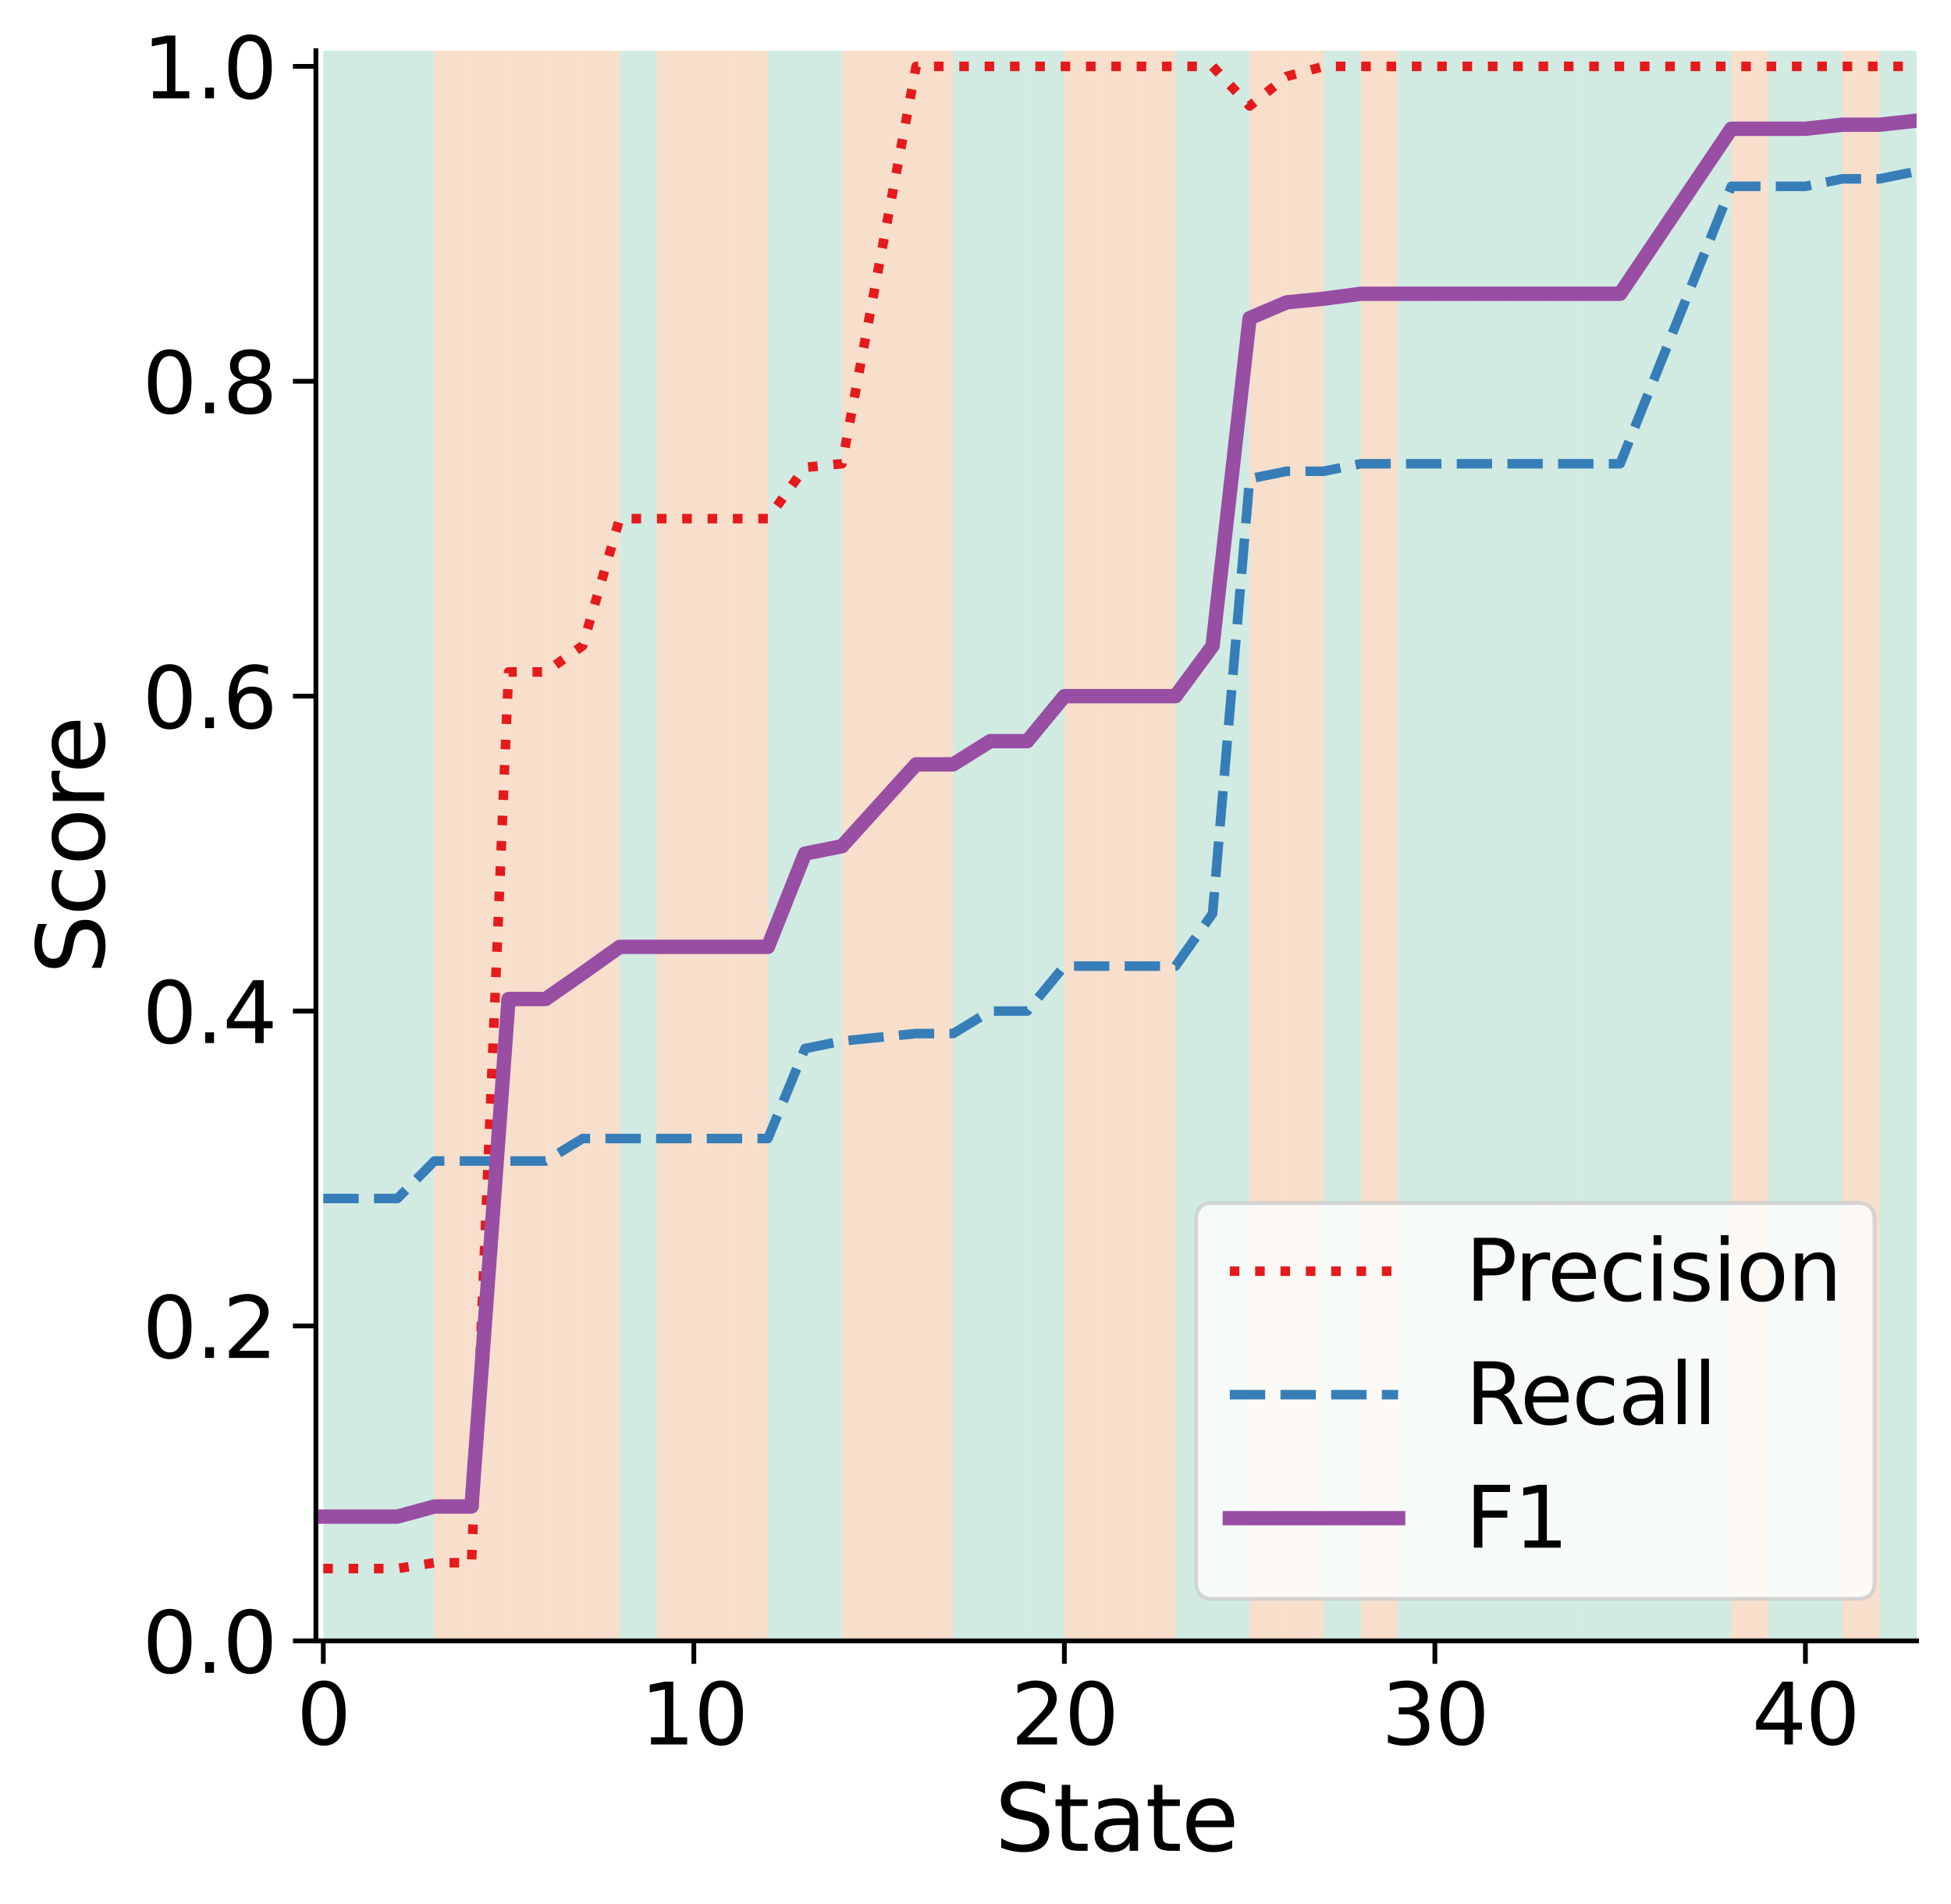 <?xml version="1.0" encoding="utf-8" standalone="no"?>
<!DOCTYPE svg PUBLIC "-//W3C//DTD SVG 1.1//EN"
  "http://www.w3.org/Graphics/SVG/1.1/DTD/svg11.dtd">
<svg xmlns:xlink="http://www.w3.org/1999/xlink" width="408.072pt" height="398.349pt" viewBox="0 0 408.072 398.349" xmlns="http://www.w3.org/2000/svg" version="1.1">
 <defs>
  <style type="text/css">*{stroke-linejoin: round; stroke-linecap: butt}</style>
 </defs>
 <g id="figure_1">
  <g id="patch_1">
   <path d="M 0 398.349 
L 408.072 398.349 
L 408.072 0 
L 0 0 
z
" style="fill: #ffffff"/>
  </g>
  <g id="axes_1">
   <g id="patch_2">
    <path d="M 66.072 343.233 
L 400.872 343.233 
L 400.872 10.593 
L 66.072 10.593 
z
" style="fill: #ffffff"/>
   </g>
   <g id="PolyCollection_1"/>
   <g id="PolyCollection_2"/>
   <g id="PolyCollection_3"/>
   <g id="PolyCollection_4">
    <defs>
     <path id="m2d27a8958d" d="M 67.621 -387.755 
L 67.621 -55.115 
L 75.371 -55.115 
L 75.371 -387.755 
L 75.371 -387.755 
L 67.621 -387.755 
z
"/>
    </defs>
    <g clip-path="url(#p460ae7060f)">
     <use xlink:href="#m2d27a8958d" x="0" y="398.349" style="fill: #1b9e77; fill-opacity: 0.2"/>
    </g>
   </g>
   <g id="PolyCollection_5">
    <defs>
     <path id="md2baa053b0" d="M 75.371 -387.755 
L 75.371 -55.115 
L 83.121 -55.115 
L 83.121 -387.755 
L 83.121 -387.755 
L 75.371 -387.755 
z
"/>
    </defs>
    <g clip-path="url(#p460ae7060f)">
     <use xlink:href="#md2baa053b0" x="0" y="398.349" style="fill: #1b9e77; fill-opacity: 0.2"/>
    </g>
   </g>
   <g id="PolyCollection_6">
    <defs>
     <path id="mcaa5034abb" d="M 83.121 -387.755 
L 83.121 -55.115 
L 90.871 -55.115 
L 90.871 -387.755 
L 90.871 -387.755 
L 83.121 -387.755 
z
"/>
    </defs>
    <g clip-path="url(#p460ae7060f)">
     <use xlink:href="#mcaa5034abb" x="0" y="398.349" style="fill: #1b9e77; fill-opacity: 0.2"/>
    </g>
   </g>
   <g id="PolyCollection_7">
    <defs>
     <path id="mc5555509c6" d="M 90.871 -387.755 
L 90.871 -55.115 
L 98.621 -55.115 
L 98.621 -387.755 
L 98.621 -387.755 
L 90.871 -387.755 
z
"/>
    </defs>
    <g clip-path="url(#p460ae7060f)">
     <use xlink:href="#mc5555509c6" x="0" y="398.349" style="fill: #d95f02; fill-opacity: 0.2"/>
    </g>
   </g>
   <g id="PolyCollection_8">
    <defs>
     <path id="mda7820eedd" d="M 98.621 -387.755 
L 98.621 -55.115 
L 106.371 -55.115 
L 106.371 -387.755 
L 106.371 -387.755 
L 98.621 -387.755 
z
"/>
    </defs>
    <g clip-path="url(#p460ae7060f)">
     <use xlink:href="#mda7820eedd" x="0" y="398.349" style="fill: #d95f02; fill-opacity: 0.2"/>
    </g>
   </g>
   <g id="PolyCollection_9">
    <defs>
     <path id="mf35cae9b6a" d="M 106.371 -387.755 
L 106.371 -55.115 
L 114.121 -55.115 
L 114.121 -387.755 
L 114.121 -387.755 
L 106.371 -387.755 
z
"/>
    </defs>
    <g clip-path="url(#p460ae7060f)">
     <use xlink:href="#mf35cae9b6a" x="0" y="398.349" style="fill: #d95f02; fill-opacity: 0.2"/>
    </g>
   </g>
   <g id="PolyCollection_10">
    <defs>
     <path id="m9982a1f786" d="M 114.121 -387.755 
L 114.121 -55.115 
L 121.871 -55.115 
L 121.871 -387.755 
L 121.871 -387.755 
L 114.121 -387.755 
z
"/>
    </defs>
    <g clip-path="url(#p460ae7060f)">
     <use xlink:href="#m9982a1f786" x="0" y="398.349" style="fill: #d95f02; fill-opacity: 0.2"/>
    </g>
   </g>
   <g id="PolyCollection_11">
    <defs>
     <path id="m561b91c0c3" d="M 121.871 -387.755 
L 121.871 -55.115 
L 129.621 -55.115 
L 129.621 -387.755 
L 129.621 -387.755 
L 121.871 -387.755 
z
"/>
    </defs>
    <g clip-path="url(#p460ae7060f)">
     <use xlink:href="#m561b91c0c3" x="0" y="398.349" style="fill: #d95f02; fill-opacity: 0.2"/>
    </g>
   </g>
   <g id="PolyCollection_12">
    <defs>
     <path id="m8f031f43ac" d="M 129.621 -387.755 
L 129.621 -55.115 
L 137.371 -55.115 
L 137.371 -387.755 
L 137.371 -387.755 
L 129.621 -387.755 
z
"/>
    </defs>
    <g clip-path="url(#p460ae7060f)">
     <use xlink:href="#m8f031f43ac" x="0" y="398.349" style="fill: #1b9e77; fill-opacity: 0.2"/>
    </g>
   </g>
   <g id="PolyCollection_13">
    <defs>
     <path id="m9c487d676a" d="M 137.371 -387.755 
L 137.371 -55.115 
L 145.121 -55.115 
L 145.121 -387.755 
L 145.121 -387.755 
L 137.371 -387.755 
z
"/>
    </defs>
    <g clip-path="url(#p460ae7060f)">
     <use xlink:href="#m9c487d676a" x="0" y="398.349" style="fill: #d95f02; fill-opacity: 0.2"/>
    </g>
   </g>
   <g id="PolyCollection_14">
    <defs>
     <path id="me220a51e28" d="M 145.121 -387.755 
L 145.121 -55.115 
L 152.871 -55.115 
L 152.871 -387.755 
L 152.871 -387.755 
L 145.121 -387.755 
z
"/>
    </defs>
    <g clip-path="url(#p460ae7060f)">
     <use xlink:href="#me220a51e28" x="0" y="398.349" style="fill: #d95f02; fill-opacity: 0.2"/>
    </g>
   </g>
   <g id="PolyCollection_15">
    <defs>
     <path id="meeb6d3ca53" d="M 152.871 -387.755 
L 152.871 -55.115 
L 160.621 -55.115 
L 160.621 -387.755 
L 160.621 -387.755 
L 152.871 -387.755 
z
"/>
    </defs>
    <g clip-path="url(#p460ae7060f)">
     <use xlink:href="#meeb6d3ca53" x="0" y="398.349" style="fill: #d95f02; fill-opacity: 0.2"/>
    </g>
   </g>
   <g id="PolyCollection_16">
    <defs>
     <path id="ma7369960e2" d="M 160.621 -387.755 
L 160.621 -55.115 
L 168.371 -55.115 
L 168.371 -387.755 
L 168.371 -387.755 
L 160.621 -387.755 
z
"/>
    </defs>
    <g clip-path="url(#p460ae7060f)">
     <use xlink:href="#ma7369960e2" x="0" y="398.349" style="fill: #1b9e77; fill-opacity: 0.2"/>
    </g>
   </g>
   <g id="PolyCollection_17">
    <defs>
     <path id="mf7023ac143" d="M 168.371 -387.755 
L 168.371 -55.115 
L 176.121 -55.115 
L 176.121 -387.755 
L 176.121 -387.755 
L 168.371 -387.755 
z
"/>
    </defs>
    <g clip-path="url(#p460ae7060f)">
     <use xlink:href="#mf7023ac143" x="0" y="398.349" style="fill: #1b9e77; fill-opacity: 0.2"/>
    </g>
   </g>
   <g id="PolyCollection_18">
    <defs>
     <path id="mea29b88c92" d="M 176.121 -387.755 
L 176.121 -55.115 
L 183.871 -55.115 
L 183.871 -387.755 
L 183.871 -387.755 
L 176.121 -387.755 
z
"/>
    </defs>
    <g clip-path="url(#p460ae7060f)">
     <use xlink:href="#mea29b88c92" x="0" y="398.349" style="fill: #d95f02; fill-opacity: 0.2"/>
    </g>
   </g>
   <g id="PolyCollection_19">
    <defs>
     <path id="ma261b29793" d="M 183.871 -387.755 
L 183.871 -55.115 
L 191.621 -55.115 
L 191.621 -387.755 
L 191.621 -387.755 
L 183.871 -387.755 
z
"/>
    </defs>
    <g clip-path="url(#p460ae7060f)">
     <use xlink:href="#ma261b29793" x="0" y="398.349" style="fill: #d95f02; fill-opacity: 0.2"/>
    </g>
   </g>
   <g id="PolyCollection_20">
    <defs>
     <path id="m23aac3f4ca" d="M 191.621 -387.755 
L 191.621 -55.115 
L 199.371 -55.115 
L 199.371 -387.755 
L 199.371 -387.755 
L 191.621 -387.755 
z
"/>
    </defs>
    <g clip-path="url(#p460ae7060f)">
     <use xlink:href="#m23aac3f4ca" x="0" y="398.349" style="fill: #d95f02; fill-opacity: 0.2"/>
    </g>
   </g>
   <g id="PolyCollection_21">
    <defs>
     <path id="mbbba814dff" d="M 199.371 -387.755 
L 199.371 -55.115 
L 207.121 -55.115 
L 207.121 -387.755 
L 207.121 -387.755 
L 199.371 -387.755 
z
"/>
    </defs>
    <g clip-path="url(#p460ae7060f)">
     <use xlink:href="#mbbba814dff" x="0" y="398.349" style="fill: #1b9e77; fill-opacity: 0.2"/>
    </g>
   </g>
   <g id="PolyCollection_22">
    <defs>
     <path id="mac0d7ab627" d="M 207.121 -387.755 
L 207.121 -55.115 
L 214.871 -55.115 
L 214.871 -387.755 
L 214.871 -387.755 
L 207.121 -387.755 
z
"/>
    </defs>
    <g clip-path="url(#p460ae7060f)">
     <use xlink:href="#mac0d7ab627" x="0" y="398.349" style="fill: #1b9e77; fill-opacity: 0.2"/>
    </g>
   </g>
   <g id="PolyCollection_23">
    <defs>
     <path id="m1509bcb24a" d="M 214.871 -387.755 
L 214.871 -55.115 
L 222.621 -55.115 
L 222.621 -387.755 
L 222.621 -387.755 
L 214.871 -387.755 
z
"/>
    </defs>
    <g clip-path="url(#p460ae7060f)">
     <use xlink:href="#m1509bcb24a" x="0" y="398.349" style="fill: #1b9e77; fill-opacity: 0.2"/>
    </g>
   </g>
   <g id="PolyCollection_24">
    <defs>
     <path id="maad78af922" d="M 222.621 -387.755 
L 222.621 -55.115 
L 230.371 -55.115 
L 230.371 -387.755 
L 230.371 -387.755 
L 222.621 -387.755 
z
"/>
    </defs>
    <g clip-path="url(#p460ae7060f)">
     <use xlink:href="#maad78af922" x="0" y="398.349" style="fill: #d95f02; fill-opacity: 0.2"/>
    </g>
   </g>
   <g id="PolyCollection_25">
    <defs>
     <path id="m27f142de40" d="M 230.371 -387.755 
L 230.371 -55.115 
L 238.121 -55.115 
L 238.121 -387.755 
L 238.121 -387.755 
L 230.371 -387.755 
z
"/>
    </defs>
    <g clip-path="url(#p460ae7060f)">
     <use xlink:href="#m27f142de40" x="0" y="398.349" style="fill: #d95f02; fill-opacity: 0.2"/>
    </g>
   </g>
   <g id="PolyCollection_26">
    <defs>
     <path id="m87aad62536" d="M 238.121 -387.755 
L 238.121 -55.115 
L 245.871 -55.115 
L 245.871 -387.755 
L 245.871 -387.755 
L 238.121 -387.755 
z
"/>
    </defs>
    <g clip-path="url(#p460ae7060f)">
     <use xlink:href="#m87aad62536" x="0" y="398.349" style="fill: #d95f02; fill-opacity: 0.2"/>
    </g>
   </g>
   <g id="PolyCollection_27">
    <defs>
     <path id="m871f9cfee0" d="M 245.871 -387.755 
L 245.871 -55.115 
L 253.621 -55.115 
L 253.621 -387.755 
L 253.621 -387.755 
L 245.871 -387.755 
z
"/>
    </defs>
    <g clip-path="url(#p460ae7060f)">
     <use xlink:href="#m871f9cfee0" x="0" y="398.349" style="fill: #1b9e77; fill-opacity: 0.2"/>
    </g>
   </g>
   <g id="PolyCollection_28">
    <defs>
     <path id="mfda286302c" d="M 253.621 -387.755 
L 253.621 -55.115 
L 261.372 -55.115 
L 261.372 -387.755 
L 261.372 -387.755 
L 253.621 -387.755 
z
"/>
    </defs>
    <g clip-path="url(#p460ae7060f)">
     <use xlink:href="#mfda286302c" x="0" y="398.349" style="fill: #1b9e77; fill-opacity: 0.2"/>
    </g>
   </g>
   <g id="PolyCollection_29">
    <defs>
     <path id="mdb6e50d3f7" d="M 261.372 -387.755 
L 261.372 -55.115 
L 269.122 -55.115 
L 269.122 -387.755 
L 269.122 -387.755 
L 261.372 -387.755 
z
"/>
    </defs>
    <g clip-path="url(#p460ae7060f)">
     <use xlink:href="#mdb6e50d3f7" x="0" y="398.349" style="fill: #d95f02; fill-opacity: 0.2"/>
    </g>
   </g>
   <g id="PolyCollection_30">
    <defs>
     <path id="mb768c359ff" d="M 269.122 -387.755 
L 269.122 -55.115 
L 276.872 -55.115 
L 276.872 -387.755 
L 276.872 -387.755 
L 269.122 -387.755 
z
"/>
    </defs>
    <g clip-path="url(#p460ae7060f)">
     <use xlink:href="#mb768c359ff" x="0" y="398.349" style="fill: #d95f02; fill-opacity: 0.2"/>
    </g>
   </g>
   <g id="PolyCollection_31">
    <defs>
     <path id="mf0ae7362b2" d="M 276.872 -387.755 
L 276.872 -55.115 
L 284.622 -55.115 
L 284.622 -387.755 
L 284.622 -387.755 
L 276.872 -387.755 
z
"/>
    </defs>
    <g clip-path="url(#p460ae7060f)">
     <use xlink:href="#mf0ae7362b2" x="0" y="398.349" style="fill: #1b9e77; fill-opacity: 0.2"/>
    </g>
   </g>
   <g id="PolyCollection_32">
    <defs>
     <path id="mee5f279007" d="M 284.622 -387.755 
L 284.622 -55.115 
L 292.372 -55.115 
L 292.372 -387.755 
L 292.372 -387.755 
L 284.622 -387.755 
z
"/>
    </defs>
    <g clip-path="url(#p460ae7060f)">
     <use xlink:href="#mee5f279007" x="0" y="398.349" style="fill: #d95f02; fill-opacity: 0.2"/>
    </g>
   </g>
   <g id="PolyCollection_33">
    <defs>
     <path id="m7ac726f7de" d="M 292.372 -387.755 
L 292.372 -55.115 
L 300.122 -55.115 
L 300.122 -387.755 
L 300.122 -387.755 
L 292.372 -387.755 
z
"/>
    </defs>
    <g clip-path="url(#p460ae7060f)">
     <use xlink:href="#m7ac726f7de" x="0" y="398.349" style="fill: #1b9e77; fill-opacity: 0.2"/>
    </g>
   </g>
   <g id="PolyCollection_34">
    <defs>
     <path id="mcc407c7ca8" d="M 300.122 -387.755 
L 300.122 -55.115 
L 307.872 -55.115 
L 307.872 -387.755 
L 307.872 -387.755 
L 300.122 -387.755 
z
"/>
    </defs>
    <g clip-path="url(#p460ae7060f)">
     <use xlink:href="#mcc407c7ca8" x="0" y="398.349" style="fill: #1b9e77; fill-opacity: 0.2"/>
    </g>
   </g>
   <g id="PolyCollection_35">
    <defs>
     <path id="m778ff6ef99" d="M 307.872 -387.755 
L 307.872 -55.115 
L 315.622 -55.115 
L 315.622 -387.755 
L 315.622 -387.755 
L 307.872 -387.755 
z
"/>
    </defs>
    <g clip-path="url(#p460ae7060f)">
     <use xlink:href="#m778ff6ef99" x="0" y="398.349" style="fill: #1b9e77; fill-opacity: 0.2"/>
    </g>
   </g>
   <g id="PolyCollection_36">
    <defs>
     <path id="m31d213eaa6" d="M 315.622 -387.755 
L 315.622 -55.115 
L 323.372 -55.115 
L 323.372 -387.755 
L 323.372 -387.755 
L 315.622 -387.755 
z
"/>
    </defs>
    <g clip-path="url(#p460ae7060f)">
     <use xlink:href="#m31d213eaa6" x="0" y="398.349" style="fill: #1b9e77; fill-opacity: 0.2"/>
    </g>
   </g>
   <g id="PolyCollection_37">
    <defs>
     <path id="m6c05963347" d="M 323.372 -387.755 
L 323.372 -55.115 
L 331.122 -55.115 
L 331.122 -387.755 
L 331.122 -387.755 
L 323.372 -387.755 
z
"/>
    </defs>
    <g clip-path="url(#p460ae7060f)">
     <use xlink:href="#m6c05963347" x="0" y="398.349" style="fill: #1b9e77; fill-opacity: 0.2"/>
    </g>
   </g>
   <g id="PolyCollection_38">
    <defs>
     <path id="m3bd865b597" d="M 331.122 -387.755 
L 331.122 -55.115 
L 338.872 -55.115 
L 338.872 -387.755 
L 338.872 -387.755 
L 331.122 -387.755 
z
"/>
    </defs>
    <g clip-path="url(#p460ae7060f)">
     <use xlink:href="#m3bd865b597" x="0" y="398.349" style="fill: #1b9e77; fill-opacity: 0.2"/>
    </g>
   </g>
   <g id="PolyCollection_39">
    <defs>
     <path id="m5c04091a88" d="M 338.872 -387.755 
L 338.872 -55.115 
L 346.622 -55.115 
L 346.622 -387.755 
L 346.622 -387.755 
L 338.872 -387.755 
z
"/>
    </defs>
    <g clip-path="url(#p460ae7060f)">
     <use xlink:href="#m5c04091a88" x="0" y="398.349" style="fill: #1b9e77; fill-opacity: 0.2"/>
    </g>
   </g>
   <g id="PolyCollection_40">
    <defs>
     <path id="m7ef547b622" d="M 346.622 -387.755 
L 346.622 -55.115 
L 354.372 -55.115 
L 354.372 -387.755 
L 354.372 -387.755 
L 346.622 -387.755 
z
"/>
    </defs>
    <g clip-path="url(#p460ae7060f)">
     <use xlink:href="#m7ef547b622" x="0" y="398.349" style="fill: #1b9e77; fill-opacity: 0.2"/>
    </g>
   </g>
   <g id="PolyCollection_41">
    <defs>
     <path id="m870aa2ab7c" d="M 354.372 -387.755 
L 354.372 -55.115 
L 362.122 -55.115 
L 362.122 -387.755 
L 362.122 -387.755 
L 354.372 -387.755 
z
"/>
    </defs>
    <g clip-path="url(#p460ae7060f)">
     <use xlink:href="#m870aa2ab7c" x="0" y="398.349" style="fill: #1b9e77; fill-opacity: 0.2"/>
    </g>
   </g>
   <g id="PolyCollection_42">
    <defs>
     <path id="m383f2b381b" d="M 362.122 -387.755 
L 362.122 -55.115 
L 369.872 -55.115 
L 369.872 -387.755 
L 369.872 -387.755 
L 362.122 -387.755 
z
"/>
    </defs>
    <g clip-path="url(#p460ae7060f)">
     <use xlink:href="#m383f2b381b" x="0" y="398.349" style="fill: #d95f02; fill-opacity: 0.2"/>
    </g>
   </g>
   <g id="PolyCollection_43">
    <defs>
     <path id="m8488d4b6c4" d="M 369.872 -387.755 
L 369.872 -55.115 
L 377.622 -55.115 
L 377.622 -387.755 
L 377.622 -387.755 
L 369.872 -387.755 
z
"/>
    </defs>
    <g clip-path="url(#p460ae7060f)">
     <use xlink:href="#m8488d4b6c4" x="0" y="398.349" style="fill: #1b9e77; fill-opacity: 0.2"/>
    </g>
   </g>
   <g id="PolyCollection_44">
    <defs>
     <path id="m2e570e2510" d="M 377.622 -387.755 
L 377.622 -55.115 
L 385.372 -55.115 
L 385.372 -387.755 
L 385.372 -387.755 
L 377.622 -387.755 
z
"/>
    </defs>
    <g clip-path="url(#p460ae7060f)">
     <use xlink:href="#m2e570e2510" x="0" y="398.349" style="fill: #1b9e77; fill-opacity: 0.2"/>
    </g>
   </g>
   <g id="PolyCollection_45">
    <defs>
     <path id="m5a334cc4d0" d="M 385.372 -387.755 
L 385.372 -55.115 
L 393.122 -55.115 
L 393.122 -387.755 
L 393.122 -387.755 
L 385.372 -387.755 
z
"/>
    </defs>
    <g clip-path="url(#p460ae7060f)">
     <use xlink:href="#m5a334cc4d0" x="0" y="398.349" style="fill: #d95f02; fill-opacity: 0.2"/>
    </g>
   </g>
   <g id="PolyCollection_46">
    <defs>
     <path id="m952b872470" d="M 393.122 -387.755 
L 393.122 -55.115 
L 400.872 -55.115 
L 400.872 -387.755 
L 400.872 -387.755 
L 393.122 -387.755 
z
"/>
    </defs>
    <g clip-path="url(#p460ae7060f)">
     <use xlink:href="#m952b872470" x="0" y="398.349" style="fill: #1b9e77; fill-opacity: 0.2"/>
    </g>
   </g>
   <g id="PolyCollection_47">
    <defs>
     <path id="m3fa67c7806" d="M 400.872 -387.755 
L 400.872 -55.115 
L 408.622 -55.115 
L 408.622 -387.755 
L 408.622 -387.755 
L 400.872 -387.755 
z
"/>
    </defs>
    <g clip-path="url(#p460ae7060f)">
     <use xlink:href="#m3fa67c7806" x="0" y="398.349" style="fill: #1b9e77; fill-opacity: 0.2"/>
    </g>
   </g>
   <g id="PolyCollection_48">
    <defs>
     <path id="m8e92ba4216" d="M 408.622 -387.755 
L 408.622 -55.115 
L 416.372 -55.115 
L 416.372 -387.755 
L 416.372 -387.755 
L 408.622 -387.755 
z
"/>
    </defs>
    <g clip-path="url(#p460ae7060f)">
     <use xlink:href="#m8e92ba4216" x="0" y="398.349" style="fill: #d95f02; fill-opacity: 0.2"/>
    </g>
   </g>
   <g id="PolyCollection_49">
    <defs>
     <path id="m7f30bb5cef" d="M 416.372 -387.755 
L 416.372 -55.115 
L 424.122 -55.115 
L 424.122 -387.755 
L 424.122 -387.755 
L 416.372 -387.755 
z
"/>
    </defs>
    <g clip-path="url(#p460ae7060f)">
     <use xlink:href="#m7f30bb5cef" x="0" y="398.349" style="fill: #d95f02; fill-opacity: 0.2"/>
    </g>
   </g>
   <g id="PolyCollection_50">
    <defs>
     <path id="m4b7ed9c504" d="M 424.122 -387.755 
L 424.122 -55.115 
L 431.872 -55.115 
L 431.872 -387.755 
L 431.872 -387.755 
L 424.122 -387.755 
z
"/>
    </defs>
    <g clip-path="url(#p460ae7060f)">
     <use xlink:href="#m4b7ed9c504" x="0" y="398.349" style="fill: #1b9e77; fill-opacity: 0.2"/>
    </g>
   </g>
   <g id="PolyCollection_51">
    <defs>
     <path id="m5b8e429fdc" d="M 431.872 -387.755 
L 431.872 -55.115 
L 439.622 -55.115 
L 439.622 -387.755 
L 439.622 -387.755 
L 431.872 -387.755 
z
"/>
    </defs>
    <g clip-path="url(#p460ae7060f)">
     <use xlink:href="#m5b8e429fdc" x="0" y="398.349" style="fill: #1b9e77; fill-opacity: 0.2"/>
    </g>
   </g>
   <g id="PolyCollection_52">
    <defs>
     <path id="ma6c616e15e" d="M 439.622 -387.755 
L 439.622 -55.115 
L 447.372 -55.115 
L 447.372 -387.755 
L 447.372 -387.755 
L 439.622 -387.755 
z
"/>
    </defs>
    <g clip-path="url(#p460ae7060f)">
     <use xlink:href="#ma6c616e15e" x="0" y="398.349" style="fill: #d95f02; fill-opacity: 0.2"/>
    </g>
   </g>
   <g id="PolyCollection_53">
    <defs>
     <path id="m756201891e" d="M 447.372 -387.755 
L 447.372 -55.115 
L 455.122 -55.115 
L 455.122 -387.755 
L 455.122 -387.755 
L 447.372 -387.755 
z
"/>
    </defs>
    <g clip-path="url(#p460ae7060f)">
     <use xlink:href="#m756201891e" x="0" y="398.349" style="fill: #1b9e77; fill-opacity: 0.2"/>
    </g>
   </g>
   <g id="PolyCollection_54">
    <defs>
     <path id="m5d82220244" d="M 455.122 -387.755 
L 455.122 -55.115 
L 462.872 -55.115 
L 462.872 -387.755 
L 462.872 -387.755 
L 455.122 -387.755 
z
"/>
    </defs>
    <g clip-path="url(#p460ae7060f)">
     <use xlink:href="#m5d82220244" x="0" y="398.349" style="fill: #1b9e77; fill-opacity: 0.2"/>
    </g>
   </g>
   <g id="PolyCollection_55">
    <defs>
     <path id="m039dc7b062" d="M 462.872 -387.755 
L 462.872 -55.115 
L 470.622 -55.115 
L 470.622 -387.755 
L 470.622 -387.755 
L 462.872 -387.755 
z
"/>
    </defs>
    <g clip-path="url(#p460ae7060f)">
     <use xlink:href="#m039dc7b062" x="0" y="398.349" style="fill: #1b9e77; fill-opacity: 0.2"/>
    </g>
   </g>
   <g id="PolyCollection_56">
    <defs>
     <path id="m39ca97e8a8" d="M 470.622 -387.755 
L 470.622 -55.115 
L 478.372 -55.115 
L 478.372 -387.755 
L 478.372 -387.755 
L 470.622 -387.755 
z
"/>
    </defs>
    <g clip-path="url(#p460ae7060f)">
     <use xlink:href="#m39ca97e8a8" x="0" y="398.349" style="fill: #1b9e77; fill-opacity: 0.2"/>
    </g>
   </g>
   <g id="PolyCollection_57">
    <defs>
     <path id="m9bb1c22629" d="M 478.372 -387.755 
L 478.372 -55.115 
L 486.122 -55.115 
L 486.122 -387.755 
L 486.122 -387.755 
L 478.372 -387.755 
z
"/>
    </defs>
    <g clip-path="url(#p460ae7060f)">
     <use xlink:href="#m9bb1c22629" x="0" y="398.349" style="fill: #d95f02; fill-opacity: 0.2"/>
    </g>
   </g>
   <g id="PolyCollection_58">
    <defs>
     <path id="m11d70dd1c2" d="M 486.122 -387.755 
L 486.122 -55.115 
L 493.872 -55.115 
L 493.872 -387.755 
L 493.872 -387.755 
L 486.122 -387.755 
z
"/>
    </defs>
    <g clip-path="url(#p460ae7060f)">
     <use xlink:href="#m11d70dd1c2" x="0" y="398.349" style="fill: #1b9e77; fill-opacity: 0.2"/>
    </g>
   </g>
   <g id="matplotlib.axis_1">
    <g id="xtick_1">
     <g id="line2d_1">
      <defs>
       <path id="m5435933468" d="M 0 0 
L 0 4.8 
" style="stroke: #000000"/>
      </defs>
      <g>
       <use xlink:href="#m5435933468" x="67.621" y="343.233" style="stroke: #000000"/>
      </g>
     </g>
     <g id="text_1">
      <!-- 0 -->
      <g transform="translate(62.023 364.906) scale(0.176 -0.176)">
       <defs>
        <path id="DejaVuSans-30" d="M 2034 4250 
Q 1547 4250 1301 3770 
Q 1056 3291 1056 2328 
Q 1056 1369 1301 889 
Q 1547 409 2034 409 
Q 2525 409 2770 889 
Q 3016 1369 3016 2328 
Q 3016 3291 2770 3770 
Q 2525 4250 2034 4250 
z
M 2034 4750 
Q 2819 4750 3233 4129 
Q 3647 3509 3647 2328 
Q 3647 1150 3233 529 
Q 2819 -91 2034 -91 
Q 1250 -91 836 529 
Q 422 1150 422 2328 
Q 422 3509 836 4129 
Q 1250 4750 2034 4750 
z
" transform="scale(0.016)"/>
       </defs>
       <use xlink:href="#DejaVuSans-30"/>
      </g>
     </g>
    </g>
    <g id="xtick_2">
     <g id="line2d_2">
      <g>
       <use xlink:href="#m5435933468" x="145.121" y="343.233" style="stroke: #000000"/>
      </g>
     </g>
     <g id="text_2">
      <!-- 10 -->
      <g transform="translate(133.923 364.906) scale(0.176 -0.176)">
       <defs>
        <path id="DejaVuSans-31" d="M 794 531 
L 1825 531 
L 1825 4091 
L 703 3866 
L 703 4441 
L 1819 4666 
L 2450 4666 
L 2450 531 
L 3481 531 
L 3481 0 
L 794 0 
L 794 531 
z
" transform="scale(0.016)"/>
       </defs>
       <use xlink:href="#DejaVuSans-31"/>
       <use xlink:href="#DejaVuSans-30" x="63.623"/>
      </g>
     </g>
    </g>
    <g id="xtick_3">
     <g id="line2d_3">
      <g>
       <use xlink:href="#m5435933468" x="222.621" y="343.233" style="stroke: #000000"/>
      </g>
     </g>
     <g id="text_3">
      <!-- 20 -->
      <g transform="translate(211.423 364.906) scale(0.176 -0.176)">
       <defs>
        <path id="DejaVuSans-32" d="M 1228 531 
L 3431 531 
L 3431 0 
L 469 0 
L 469 531 
Q 828 903 1448 1529 
Q 2069 2156 2228 2338 
Q 2531 2678 2651 2914 
Q 2772 3150 2772 3378 
Q 2772 3750 2511 3984 
Q 2250 4219 1831 4219 
Q 1534 4219 1204 4116 
Q 875 4013 500 3803 
L 500 4441 
Q 881 4594 1212 4672 
Q 1544 4750 1819 4750 
Q 2544 4750 2975 4387 
Q 3406 4025 3406 3419 
Q 3406 3131 3298 2873 
Q 3191 2616 2906 2266 
Q 2828 2175 2409 1742 
Q 1991 1309 1228 531 
z
" transform="scale(0.016)"/>
       </defs>
       <use xlink:href="#DejaVuSans-32"/>
       <use xlink:href="#DejaVuSans-30" x="63.623"/>
      </g>
     </g>
    </g>
    <g id="xtick_4">
     <g id="line2d_4">
      <g>
       <use xlink:href="#m5435933468" x="300.122" y="343.233" style="stroke: #000000"/>
      </g>
     </g>
     <g id="text_4">
      <!-- 30 -->
      <g transform="translate(288.923 364.906) scale(0.176 -0.176)">
       <defs>
        <path id="DejaVuSans-33" d="M 2597 2516 
Q 3050 2419 3304 2112 
Q 3559 1806 3559 1356 
Q 3559 666 3084 287 
Q 2609 -91 1734 -91 
Q 1441 -91 1130 -33 
Q 819 25 488 141 
L 488 750 
Q 750 597 1062 519 
Q 1375 441 1716 441 
Q 2309 441 2620 675 
Q 2931 909 2931 1356 
Q 2931 1769 2642 2001 
Q 2353 2234 1838 2234 
L 1294 2234 
L 1294 2753 
L 1863 2753 
Q 2328 2753 2575 2939 
Q 2822 3125 2822 3475 
Q 2822 3834 2567 4026 
Q 2313 4219 1838 4219 
Q 1578 4219 1281 4162 
Q 984 4106 628 3988 
L 628 4550 
Q 988 4650 1302 4700 
Q 1616 4750 1894 4750 
Q 2613 4750 3031 4423 
Q 3450 4097 3450 3541 
Q 3450 3153 3228 2886 
Q 3006 2619 2597 2516 
z
" transform="scale(0.016)"/>
       </defs>
       <use xlink:href="#DejaVuSans-33"/>
       <use xlink:href="#DejaVuSans-30" x="63.623"/>
      </g>
     </g>
    </g>
    <g id="xtick_5">
     <g id="line2d_5">
      <g>
       <use xlink:href="#m5435933468" x="377.622" y="343.233" style="stroke: #000000"/>
      </g>
     </g>
     <g id="text_5">
      <!-- 40 -->
      <g transform="translate(366.423 364.906) scale(0.176 -0.176)">
       <defs>
        <path id="DejaVuSans-34" d="M 2419 4116 
L 825 1625 
L 2419 1625 
L 2419 4116 
z
M 2253 4666 
L 3047 4666 
L 3047 1625 
L 3713 1625 
L 3713 1100 
L 3047 1100 
L 3047 0 
L 2419 0 
L 2419 1100 
L 313 1100 
L 313 1709 
L 2253 4666 
z
" transform="scale(0.016)"/>
       </defs>
       <use xlink:href="#DejaVuSans-34"/>
       <use xlink:href="#DejaVuSans-30" x="63.623"/>
      </g>
     </g>
    </g>
    <g id="text_6">
     <!-- State -->
     <g transform="translate(208.06 387.156) scale(0.192 -0.192)">
      <defs>
       <path id="DejaVuSans-53" d="M 3425 4513 
L 3425 3897 
Q 3066 4069 2747 4153 
Q 2428 4238 2131 4238 
Q 1616 4238 1336 4038 
Q 1056 3838 1056 3469 
Q 1056 3159 1242 3001 
Q 1428 2844 1947 2747 
L 2328 2669 
Q 3034 2534 3370 2195 
Q 3706 1856 3706 1288 
Q 3706 609 3251 259 
Q 2797 -91 1919 -91 
Q 1588 -91 1214 -16 
Q 841 59 441 206 
L 441 856 
Q 825 641 1194 531 
Q 1563 422 1919 422 
Q 2459 422 2753 634 
Q 3047 847 3047 1241 
Q 3047 1584 2836 1778 
Q 2625 1972 2144 2069 
L 1759 2144 
Q 1053 2284 737 2584 
Q 422 2884 422 3419 
Q 422 4038 858 4394 
Q 1294 4750 2059 4750 
Q 2388 4750 2728 4690 
Q 3069 4631 3425 4513 
z
" transform="scale(0.016)"/>
       <path id="DejaVuSans-74" d="M 1172 4494 
L 1172 3500 
L 2356 3500 
L 2356 3053 
L 1172 3053 
L 1172 1153 
Q 1172 725 1289 603 
Q 1406 481 1766 481 
L 2356 481 
L 2356 0 
L 1766 0 
Q 1100 0 847 248 
Q 594 497 594 1153 
L 594 3053 
L 172 3053 
L 172 3500 
L 594 3500 
L 594 4494 
L 1172 4494 
z
" transform="scale(0.016)"/>
       <path id="DejaVuSans-61" d="M 2194 1759 
Q 1497 1759 1228 1600 
Q 959 1441 959 1056 
Q 959 750 1161 570 
Q 1363 391 1709 391 
Q 2188 391 2477 730 
Q 2766 1069 2766 1631 
L 2766 1759 
L 2194 1759 
z
M 3341 1997 
L 3341 0 
L 2766 0 
L 2766 531 
Q 2569 213 2275 61 
Q 1981 -91 1556 -91 
Q 1019 -91 701 211 
Q 384 513 384 1019 
Q 384 1609 779 1909 
Q 1175 2209 1959 2209 
L 2766 2209 
L 2766 2266 
Q 2766 2663 2505 2880 
Q 2244 3097 1772 3097 
Q 1472 3097 1187 3025 
Q 903 2953 641 2809 
L 641 3341 
Q 956 3463 1253 3523 
Q 1550 3584 1831 3584 
Q 2591 3584 2966 3190 
Q 3341 2797 3341 1997 
z
" transform="scale(0.016)"/>
       <path id="DejaVuSans-65" d="M 3597 1894 
L 3597 1613 
L 953 1613 
Q 991 1019 1311 708 
Q 1631 397 2203 397 
Q 2534 397 2845 478 
Q 3156 559 3463 722 
L 3463 178 
Q 3153 47 2828 -22 
Q 2503 -91 2169 -91 
Q 1331 -91 842 396 
Q 353 884 353 1716 
Q 353 2575 817 3079 
Q 1281 3584 2069 3584 
Q 2775 3584 3186 3129 
Q 3597 2675 3597 1894 
z
M 3022 2063 
Q 3016 2534 2758 2815 
Q 2500 3097 2075 3097 
Q 1594 3097 1305 2825 
Q 1016 2553 972 2059 
L 3022 2063 
z
" transform="scale(0.016)"/>
      </defs>
      <use xlink:href="#DejaVuSans-53"/>
      <use xlink:href="#DejaVuSans-74" x="63.477"/>
      <use xlink:href="#DejaVuSans-61" x="102.686"/>
      <use xlink:href="#DejaVuSans-74" x="163.965"/>
      <use xlink:href="#DejaVuSans-65" x="203.174"/>
     </g>
    </g>
   </g>
   <g id="matplotlib.axis_2">
    <g id="ytick_1">
     <g id="line2d_6">
      <defs>
       <path id="m4fd929305a" d="M 0 0 
L -4.8 0 
" style="stroke: #000000"/>
      </defs>
      <g>
       <use xlink:href="#m4fd929305a" x="66.072" y="343.233" style="stroke: #000000"/>
      </g>
     </g>
     <g id="text_7">
      <!-- 0.0 -->
      <g transform="translate(29.782 349.92) scale(0.176 -0.176)">
       <defs>
        <path id="DejaVuSans-2e" d="M 684 794 
L 1344 794 
L 1344 0 
L 684 0 
L 684 794 
z
" transform="scale(0.016)"/>
       </defs>
       <use xlink:href="#DejaVuSans-30"/>
       <use xlink:href="#DejaVuSans-2e" x="63.623"/>
       <use xlink:href="#DejaVuSans-30" x="95.41"/>
      </g>
     </g>
    </g>
    <g id="ytick_2">
     <g id="line2d_7">
      <g>
       <use xlink:href="#m4fd929305a" x="66.072" y="277.364" style="stroke: #000000"/>
      </g>
     </g>
     <g id="text_8">
      <!-- 0.2 -->
      <g transform="translate(29.782 284.05) scale(0.176 -0.176)">
       <use xlink:href="#DejaVuSans-30"/>
       <use xlink:href="#DejaVuSans-2e" x="63.623"/>
       <use xlink:href="#DejaVuSans-32" x="95.41"/>
      </g>
     </g>
    </g>
    <g id="ytick_3">
     <g id="line2d_8">
      <g>
       <use xlink:href="#m4fd929305a" x="66.072" y="211.495" style="stroke: #000000"/>
      </g>
     </g>
     <g id="text_9">
      <!-- 0.4 -->
      <g transform="translate(29.782 218.181) scale(0.176 -0.176)">
       <use xlink:href="#DejaVuSans-30"/>
       <use xlink:href="#DejaVuSans-2e" x="63.623"/>
       <use xlink:href="#DejaVuSans-34" x="95.41"/>
      </g>
     </g>
    </g>
    <g id="ytick_4">
     <g id="line2d_9">
      <g>
       <use xlink:href="#m4fd929305a" x="66.072" y="145.625" style="stroke: #000000"/>
      </g>
     </g>
     <g id="text_10">
      <!-- 0.6 -->
      <g transform="translate(29.782 152.312) scale(0.176 -0.176)">
       <defs>
        <path id="DejaVuSans-36" d="M 2113 2584 
Q 1688 2584 1439 2293 
Q 1191 2003 1191 1497 
Q 1191 994 1439 701 
Q 1688 409 2113 409 
Q 2538 409 2786 701 
Q 3034 994 3034 1497 
Q 3034 2003 2786 2293 
Q 2538 2584 2113 2584 
z
M 3366 4563 
L 3366 3988 
Q 3128 4100 2886 4159 
Q 2644 4219 2406 4219 
Q 1781 4219 1451 3797 
Q 1122 3375 1075 2522 
Q 1259 2794 1537 2939 
Q 1816 3084 2150 3084 
Q 2853 3084 3261 2657 
Q 3669 2231 3669 1497 
Q 3669 778 3244 343 
Q 2819 -91 2113 -91 
Q 1303 -91 875 529 
Q 447 1150 447 2328 
Q 447 3434 972 4092 
Q 1497 4750 2381 4750 
Q 2619 4750 2861 4703 
Q 3103 4656 3366 4563 
z
" transform="scale(0.016)"/>
       </defs>
       <use xlink:href="#DejaVuSans-30"/>
       <use xlink:href="#DejaVuSans-2e" x="63.623"/>
       <use xlink:href="#DejaVuSans-36" x="95.41"/>
      </g>
     </g>
    </g>
    <g id="ytick_5">
     <g id="line2d_10">
      <g>
       <use xlink:href="#m4fd929305a" x="66.072" y="79.756" style="stroke: #000000"/>
      </g>
     </g>
     <g id="text_11">
      <!-- 0.8 -->
      <g transform="translate(29.782 86.443) scale(0.176 -0.176)">
       <defs>
        <path id="DejaVuSans-38" d="M 2034 2216 
Q 1584 2216 1326 1975 
Q 1069 1734 1069 1313 
Q 1069 891 1326 650 
Q 1584 409 2034 409 
Q 2484 409 2743 651 
Q 3003 894 3003 1313 
Q 3003 1734 2745 1975 
Q 2488 2216 2034 2216 
z
M 1403 2484 
Q 997 2584 770 2862 
Q 544 3141 544 3541 
Q 544 4100 942 4425 
Q 1341 4750 2034 4750 
Q 2731 4750 3128 4425 
Q 3525 4100 3525 3541 
Q 3525 3141 3298 2862 
Q 3072 2584 2669 2484 
Q 3125 2378 3379 2068 
Q 3634 1759 3634 1313 
Q 3634 634 3220 271 
Q 2806 -91 2034 -91 
Q 1263 -91 848 271 
Q 434 634 434 1313 
Q 434 1759 690 2068 
Q 947 2378 1403 2484 
z
M 1172 3481 
Q 1172 3119 1398 2916 
Q 1625 2713 2034 2713 
Q 2441 2713 2670 2916 
Q 2900 3119 2900 3481 
Q 2900 3844 2670 4047 
Q 2441 4250 2034 4250 
Q 1625 4250 1398 4047 
Q 1172 3844 1172 3481 
z
" transform="scale(0.016)"/>
       </defs>
       <use xlink:href="#DejaVuSans-30"/>
       <use xlink:href="#DejaVuSans-2e" x="63.623"/>
       <use xlink:href="#DejaVuSans-38" x="95.41"/>
      </g>
     </g>
    </g>
    <g id="ytick_6">
     <g id="line2d_11">
      <g>
       <use xlink:href="#m4fd929305a" x="66.072" y="13.887" style="stroke: #000000"/>
      </g>
     </g>
     <g id="text_12">
      <!-- 1.0 -->
      <g transform="translate(29.782 20.573) scale(0.176 -0.176)">
       <use xlink:href="#DejaVuSans-31"/>
       <use xlink:href="#DejaVuSans-2e" x="63.623"/>
       <use xlink:href="#DejaVuSans-30" x="95.41"/>
      </g>
     </g>
    </g>
    <g id="text_13">
     <!-- Score -->
     <g transform="translate(21.789 203.798) rotate(-90) scale(0.192 -0.192)">
      <defs>
       <path id="DejaVuSans-63" d="M 3122 3366 
L 3122 2828 
Q 2878 2963 2633 3030 
Q 2388 3097 2138 3097 
Q 1578 3097 1268 2742 
Q 959 2388 959 1747 
Q 959 1106 1268 751 
Q 1578 397 2138 397 
Q 2388 397 2633 464 
Q 2878 531 3122 666 
L 3122 134 
Q 2881 22 2623 -34 
Q 2366 -91 2075 -91 
Q 1284 -91 818 406 
Q 353 903 353 1747 
Q 353 2603 823 3093 
Q 1294 3584 2113 3584 
Q 2378 3584 2631 3529 
Q 2884 3475 3122 3366 
z
" transform="scale(0.016)"/>
       <path id="DejaVuSans-6f" d="M 1959 3097 
Q 1497 3097 1228 2736 
Q 959 2375 959 1747 
Q 959 1119 1226 758 
Q 1494 397 1959 397 
Q 2419 397 2687 759 
Q 2956 1122 2956 1747 
Q 2956 2369 2687 2733 
Q 2419 3097 1959 3097 
z
M 1959 3584 
Q 2709 3584 3137 3096 
Q 3566 2609 3566 1747 
Q 3566 888 3137 398 
Q 2709 -91 1959 -91 
Q 1206 -91 779 398 
Q 353 888 353 1747 
Q 353 2609 779 3096 
Q 1206 3584 1959 3584 
z
" transform="scale(0.016)"/>
       <path id="DejaVuSans-72" d="M 2631 2963 
Q 2534 3019 2420 3045 
Q 2306 3072 2169 3072 
Q 1681 3072 1420 2755 
Q 1159 2438 1159 1844 
L 1159 0 
L 581 0 
L 581 3500 
L 1159 3500 
L 1159 2956 
Q 1341 3275 1631 3429 
Q 1922 3584 2338 3584 
Q 2397 3584 2469 3576 
Q 2541 3569 2628 3553 
L 2631 2963 
z
" transform="scale(0.016)"/>
      </defs>
      <use xlink:href="#DejaVuSans-53"/>
      <use xlink:href="#DejaVuSans-63" x="63.477"/>
      <use xlink:href="#DejaVuSans-6f" x="118.457"/>
      <use xlink:href="#DejaVuSans-72" x="179.639"/>
      <use xlink:href="#DejaVuSans-65" x="218.502"/>
     </g>
    </g>
   </g>
   <g id="line2d_12">
    <path d="M 67.621 328.111 
L 75.371 328.111 
L 83.121 328.111 
L 90.871 326.893 
L 98.621 326.893 
L 106.371 140.558 
L 114.121 140.558 
L 121.871 135.061 
L 129.621 108.486 
L 137.371 108.486 
L 160.621 108.486 
L 168.371 97.777 
L 176.121 96.993 
L 191.621 13.887 
L 199.371 13.887 
L 207.121 13.887 
L 214.871 13.887 
L 222.621 13.887 
L 245.871 13.887 
L 253.621 13.887 
L 261.372 22.172 
L 269.122 15.984 
L 276.872 13.887 
L 284.622 13.887 
L 300.122 13.887 
L 307.872 13.887 
L 315.622 13.887 
L 323.372 13.887 
L 331.122 13.887 
L 338.872 13.887 
L 362.122 13.887 
L 377.622 13.887 
L 385.372 13.887 
L 393.122 13.887 
L 400.872 13.887 
L 408.622 13.887 
L 409.072 13.887 
" clip-path="url(#p460ae7060f)" style="fill: none; stroke-dasharray: 2,3.3; stroke-dashoffset: 0; stroke: #e41a1c; stroke-width: 2"/>
   </g>
   <g id="line2d_13">
    <path d="M 67.621 250.702 
L 75.371 250.702 
L 83.121 250.702 
L 90.871 242.861 
L 98.621 242.861 
L 106.371 242.861 
L 114.121 242.861 
L 121.871 238.156 
L 129.621 238.156 
L 137.371 238.156 
L 160.621 238.156 
L 168.371 219.336 
L 176.121 217.768 
L 191.621 216.199 
L 199.371 216.199 
L 207.121 211.495 
L 214.871 211.495 
L 222.621 202.085 
L 245.871 202.085 
L 253.621 191.106 
L 261.372 100.144 
L 269.122 98.576 
L 276.872 98.576 
L 284.622 97.007 
L 300.122 97.007 
L 307.872 97.007 
L 315.622 97.007 
L 323.372 97.007 
L 331.122 97.007 
L 338.872 97.007 
L 362.122 38.98 
L 377.622 38.98 
L 385.372 37.411 
L 393.122 37.411 
L 400.872 35.843 
L 408.622 35.843 
L 409.072 35.752 
" clip-path="url(#p460ae7060f)" style="fill: none; stroke-dasharray: 7.4,3.2; stroke-dashoffset: 0; stroke: #377eb8; stroke-width: 2"/>
   </g>
   <g id="line2d_14">
    <path d="M 67.621 317.238 
L 75.371 317.238 
L 83.121 317.238 
L 90.871 315.129 
L 98.621 315.129 
L 106.371 208.977 
L 114.121 208.977 
L 121.871 203.574 
L 129.621 198.061 
L 137.371 198.061 
L 160.621 198.061 
L 168.371 178.56 
L 176.121 177.001 
L 191.621 159.886 
L 199.371 159.886 
L 207.121 155.035 
L 214.871 155.035 
L 222.621 145.625 
L 245.871 145.625 
L 253.621 135.112 
L 261.372 66.546 
L 269.122 63.244 
L 276.872 62.479 
L 284.622 61.449 
L 300.122 61.449 
L 307.872 61.449 
L 315.622 61.449 
L 323.372 61.449 
L 331.122 61.449 
L 338.872 61.449 
L 362.122 26.93 
L 377.622 26.93 
L 385.372 26.085 
L 393.122 26.085 
L 400.872 25.243 
L 408.622 25.243 
L 409.072 25.195 
" clip-path="url(#p460ae7060f)" style="fill: none; stroke: #984ea3; stroke-width: 3; stroke-linecap: square"/>
   </g>
   <g id="patch_3">
    <path d="M 66.072 343.233 
L 66.072 10.593 
" style="fill: none; stroke: #000000; stroke-linejoin: miter; stroke-linecap: square"/>
   </g>
   <g id="patch_4">
    <path d="M 66.072 343.233 
L 400.872 343.233 
" style="fill: none; stroke: #000000; stroke-linejoin: miter; stroke-linecap: square"/>
   </g>
   <g id="legend_1">
    <g id="patch_5">
     <path d="M 253.711 334.433 
L 388.551 334.433 
Q 392.072 334.433 392.072 330.913 
L 392.072 255.173 
Q 392.072 251.653 388.551 251.653 
L 253.711 251.653 
Q 250.191 251.653 250.191 255.173 
L 250.191 330.913 
Q 250.191 334.433 253.711 334.433 
z
" style="fill: #ffffff; opacity: 0.8; stroke: #cccccc; stroke-width: 0.8; stroke-linejoin: miter"/>
    </g>
    <g id="line2d_15">
     <path d="M 257.231 265.906 
L 274.831 265.906 
L 292.431 265.906 
" style="fill: none; stroke-dasharray: 2,3.3; stroke-dashoffset: 0; stroke: #e41a1c; stroke-width: 2"/>
    </g>
    <g id="text_14">
     <!-- Precision -->
     <g transform="translate(306.511 272.066) scale(0.176 -0.176)">
      <defs>
       <path id="DejaVuSans-50" d="M 1259 4147 
L 1259 2394 
L 2053 2394 
Q 2494 2394 2734 2622 
Q 2975 2850 2975 3272 
Q 2975 3691 2734 3919 
Q 2494 4147 2053 4147 
L 1259 4147 
z
M 628 4666 
L 2053 4666 
Q 2838 4666 3239 4311 
Q 3641 3956 3641 3272 
Q 3641 2581 3239 2228 
Q 2838 1875 2053 1875 
L 1259 1875 
L 1259 0 
L 628 0 
L 628 4666 
z
" transform="scale(0.016)"/>
       <path id="DejaVuSans-69" d="M 603 3500 
L 1178 3500 
L 1178 0 
L 603 0 
L 603 3500 
z
M 603 4863 
L 1178 4863 
L 1178 4134 
L 603 4134 
L 603 4863 
z
" transform="scale(0.016)"/>
       <path id="DejaVuSans-73" d="M 2834 3397 
L 2834 2853 
Q 2591 2978 2328 3040 
Q 2066 3103 1784 3103 
Q 1356 3103 1142 2972 
Q 928 2841 928 2578 
Q 928 2378 1081 2264 
Q 1234 2150 1697 2047 
L 1894 2003 
Q 2506 1872 2764 1633 
Q 3022 1394 3022 966 
Q 3022 478 2636 193 
Q 2250 -91 1575 -91 
Q 1294 -91 989 -36 
Q 684 19 347 128 
L 347 722 
Q 666 556 975 473 
Q 1284 391 1588 391 
Q 1994 391 2212 530 
Q 2431 669 2431 922 
Q 2431 1156 2273 1281 
Q 2116 1406 1581 1522 
L 1381 1569 
Q 847 1681 609 1914 
Q 372 2147 372 2553 
Q 372 3047 722 3315 
Q 1072 3584 1716 3584 
Q 2034 3584 2315 3537 
Q 2597 3491 2834 3397 
z
" transform="scale(0.016)"/>
       <path id="DejaVuSans-6e" d="M 3513 2113 
L 3513 0 
L 2938 0 
L 2938 2094 
Q 2938 2591 2744 2837 
Q 2550 3084 2163 3084 
Q 1697 3084 1428 2787 
Q 1159 2491 1159 1978 
L 1159 0 
L 581 0 
L 581 3500 
L 1159 3500 
L 1159 2956 
Q 1366 3272 1645 3428 
Q 1925 3584 2291 3584 
Q 2894 3584 3203 3211 
Q 3513 2838 3513 2113 
z
" transform="scale(0.016)"/>
      </defs>
      <use xlink:href="#DejaVuSans-50"/>
      <use xlink:href="#DejaVuSans-72" x="58.553"/>
      <use xlink:href="#DejaVuSans-65" x="97.416"/>
      <use xlink:href="#DejaVuSans-63" x="158.939"/>
      <use xlink:href="#DejaVuSans-69" x="213.92"/>
      <use xlink:href="#DejaVuSans-73" x="241.703"/>
      <use xlink:href="#DejaVuSans-69" x="293.803"/>
      <use xlink:href="#DejaVuSans-6f" x="321.586"/>
      <use xlink:href="#DejaVuSans-6e" x="382.768"/>
     </g>
    </g>
    <g id="line2d_16">
     <path d="M 257.231 291.739 
L 274.831 291.739 
L 292.431 291.739 
" style="fill: none; stroke-dasharray: 7.4,3.2; stroke-dashoffset: 0; stroke: #377eb8; stroke-width: 2"/>
    </g>
    <g id="text_15">
     <!-- Recall -->
     <g transform="translate(306.511 297.899) scale(0.176 -0.176)">
      <defs>
       <path id="DejaVuSans-52" d="M 2841 2188 
Q 3044 2119 3236 1894 
Q 3428 1669 3622 1275 
L 4263 0 
L 3584 0 
L 2988 1197 
Q 2756 1666 2539 1819 
Q 2322 1972 1947 1972 
L 1259 1972 
L 1259 0 
L 628 0 
L 628 4666 
L 2053 4666 
Q 2853 4666 3247 4331 
Q 3641 3997 3641 3322 
Q 3641 2881 3436 2590 
Q 3231 2300 2841 2188 
z
M 1259 4147 
L 1259 2491 
L 2053 2491 
Q 2509 2491 2742 2702 
Q 2975 2913 2975 3322 
Q 2975 3731 2742 3939 
Q 2509 4147 2053 4147 
L 1259 4147 
z
" transform="scale(0.016)"/>
       <path id="DejaVuSans-6c" d="M 603 4863 
L 1178 4863 
L 1178 0 
L 603 0 
L 603 4863 
z
" transform="scale(0.016)"/>
      </defs>
      <use xlink:href="#DejaVuSans-52"/>
      <use xlink:href="#DejaVuSans-65" x="64.982"/>
      <use xlink:href="#DejaVuSans-63" x="126.506"/>
      <use xlink:href="#DejaVuSans-61" x="181.486"/>
      <use xlink:href="#DejaVuSans-6c" x="242.766"/>
      <use xlink:href="#DejaVuSans-6c" x="270.549"/>
     </g>
    </g>
    <g id="line2d_17">
     <path d="M 257.231 317.573 
L 274.831 317.573 
L 292.431 317.573 
" style="fill: none; stroke: #984ea3; stroke-width: 3; stroke-linecap: square"/>
    </g>
    <g id="text_16">
     <!-- F1 -->
     <g transform="translate(306.511 323.733) scale(0.176 -0.176)">
      <defs>
       <path id="DejaVuSans-46" d="M 628 4666 
L 3309 4666 
L 3309 4134 
L 1259 4134 
L 1259 2759 
L 3109 2759 
L 3109 2228 
L 1259 2228 
L 1259 0 
L 628 0 
L 628 4666 
z
" transform="scale(0.016)"/>
      </defs>
      <use xlink:href="#DejaVuSans-46"/>
      <use xlink:href="#DejaVuSans-31" x="57.52"/>
     </g>
    </g>
   </g>
  </g>
 </g>
 <defs>
  <clipPath id="p460ae7060f">
   <rect x="66.072" y="10.593" width="334.8" height="332.64"/>
  </clipPath>
 </defs>
</svg>

